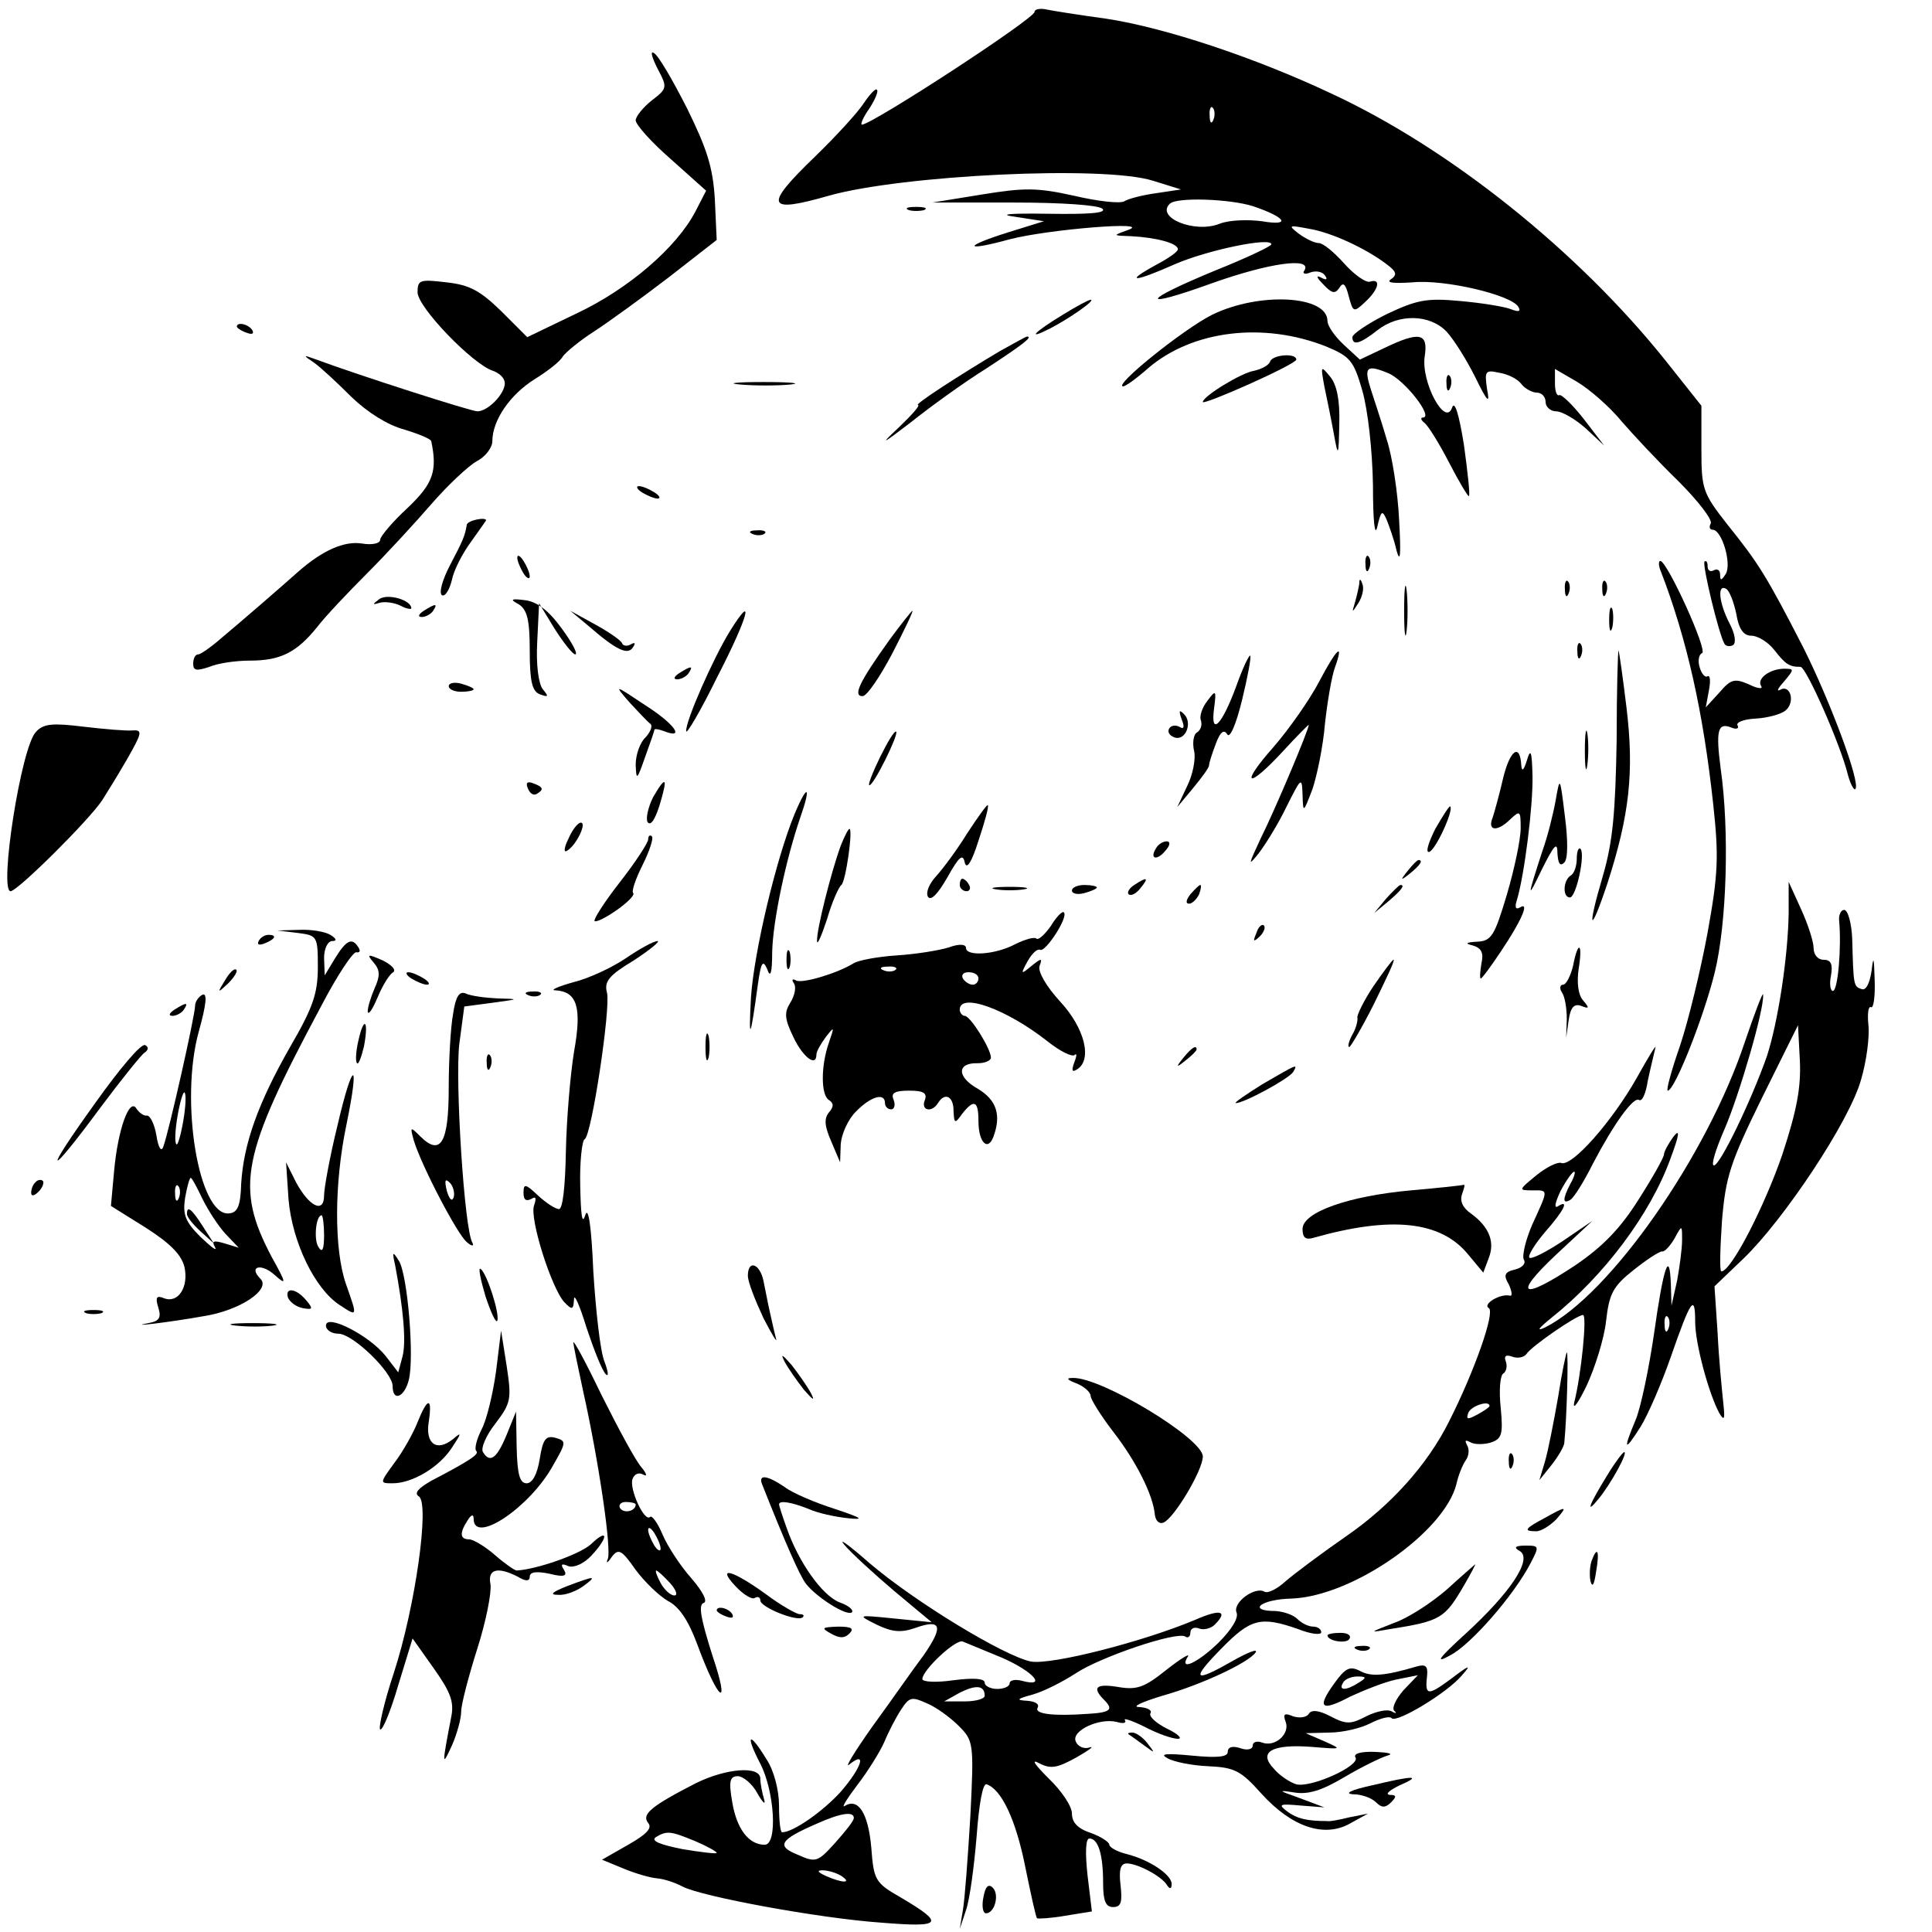<?xml version="1.0" standalone="no"?>
<!DOCTYPE svg PUBLIC "-//W3C//DTD SVG 20010904//EN"
 "http://www.w3.org/TR/2001/REC-SVG-20010904/DTD/svg10.dtd">
<svg version="1.0" xmlns="http://www.w3.org/2000/svg"
 width="310pt" height="310pt" viewBox="0 0 310 310"
 preserveAspectRatio="xMidYMid meet">

<g transform="translate(0,310) scale(0.1,-0.1)"
fill="#000000" stroke="none">
<path d="M1660 3081 c0 -11 -261 -181 -277 -181 -3 0 2 12 12 26 9 14 15 28
12 30 -2 3 -12 -8 -22 -23 -10 -15 -45 -53 -77 -84 -83 -80 -79 -92 22 -63
117 33 441 49 520 24 l45 -14 -40 -6 c-22 -3 -45 -9 -51 -13 -7 -4 -43 0 -81
9 -59 13 -79 13 -147 2 l-80 -13 132 0 c74 0 135 -4 141 -10 7 -7 -22 -9 -87
-8 -64 1 -82 -1 -52 -5 l45 -7 -58 -18 c-73 -23 -70 -31 3 -11 61 16 232 30
190 15 -25 -9 -25 -9 5 -10 39 -2 75 -11 75 -21 0 -4 -16 -15 -35 -25 -53 -29
-35 -28 30 1 53 23 155 44 155 32 0 -3 -40 -22 -90 -42 -121 -50 -123 -63 -4
-20 90 32 160 42 147 20 -4 -5 1 -7 10 -3 9 3 19 1 23 -5 5 -7 2 -8 -7 -3 -8
4 -6 -1 4 -11 14 -15 19 -16 26 -6 6 10 10 7 15 -13 7 -26 8 -27 26 -10 22 20
27 39 8 33 -6 -2 -25 11 -41 29 -16 18 -34 33 -41 33 -7 0 -21 7 -32 15 -18
14 -16 14 16 8 37 -6 92 -32 125 -57 16 -12 17 -17 7 -24 -9 -6 5 -7 35 -5 51
5 157 -20 169 -39 5 -8 1 -9 -12 -4 -10 4 -47 10 -81 13 -54 5 -69 2 -118 -21
-30 -15 -55 -32 -55 -37 0 -14 12 -11 40 11 34 27 84 26 111 -2 12 -13 32 -45
46 -73 20 -41 24 -44 19 -19 -4 28 -3 31 19 26 14 -2 30 -10 36 -18 6 -8 18
-14 25 -14 8 0 14 -7 14 -15 0 -8 8 -15 17 -15 9 0 30 -12 47 -27 l30 -28 -33
43 c-18 23 -36 40 -39 38 -4 -2 -7 6 -7 19 l0 23 36 -21 c20 -12 52 -40 70
-62 19 -22 60 -66 92 -97 32 -32 55 -62 52 -68 -3 -5 -2 -10 3 -10 15 0 31
-55 21 -71 -7 -11 -9 -11 -9 -1 0 7 -4 10 -10 7 -5 -3 -10 -1 -10 6 0 7 -2 10
-5 8 -4 -5 23 -117 32 -132 2 -4 9 -5 14 -2 5 4 3 18 -6 35 -17 33 -20 64 -5
55 5 -3 12 -21 16 -40 4 -25 12 -35 24 -35 10 0 27 -10 37 -23 18 -23 24 -27
42 -27 9 0 64 -124 76 -173 4 -15 10 -26 12 -23 9 9 -40 140 -83 226 -60 117
-73 137 -122 198 -40 51 -42 57 -42 122 l0 69 -58 73 c-140 175 -346 340 -536
428 -123 58 -268 106 -361 120 -44 6 -88 13 -97 15 -10 2 -18 0 -18 -4z m287
-173 c-3 -8 -6 -5 -6 6 -1 11 2 17 5 13 3 -3 4 -12 1 -19z m64 -139 c53 -18
61 -32 14 -24 -23 3 -53 2 -68 -4 -40 -16 -103 10 -80 32 10 11 97 8 134 -4z"/>
<path d="M1055 2990 c16 -30 16 -32 -9 -51 -14 -11 -26 -26 -26 -32 0 -7 25
-35 56 -62 l57 -51 -17 -33 c-30 -58 -108 -125 -191 -164 l-79 -38 -42 42
c-34 33 -51 42 -88 46 -42 5 -46 4 -46 -16 0 -24 89 -116 121 -126 11 -4 19
-12 19 -20 0 -17 -27 -45 -44 -45 -10 0 -188 57 -261 84 -19 7 -19 6 -1 -6 10
-7 37 -32 60 -55 26 -25 58 -45 84 -52 23 -7 43 -15 44 -19 10 -48 3 -68 -38
-107 -24 -22 -44 -46 -44 -51 0 -6 -13 -9 -30 -6 -28 4 -62 -11 -100 -44 -28
-25 -95 -83 -125 -108 -16 -14 -33 -26 -37 -26 -5 0 -8 -7 -8 -15 0 -11 5 -12
26 -5 14 6 43 10 65 10 49 0 75 13 108 54 13 17 50 56 80 86 31 31 77 81 103
111 26 30 59 61 73 69 14 7 25 22 25 32 0 34 29 75 67 99 21 13 42 29 46 37 5
7 28 26 50 40 23 15 77 54 120 87 l77 60 -3 65 c-3 52 -13 82 -45 147 -23 45
-46 85 -53 88 -6 4 -3 -7 6 -25z"/>
<path d="M1458 2763 c6 -2 18 -2 25 0 6 3 1 5 -13 5 -14 0 -19 -2 -12 -5z"/>
<path d="M1707 2596 c-48 -29 -61 -43 -22 -23 31 16 74 46 65 46 -3 0 -22 -10
-43 -23z"/>
<path d="M1945 2595 c-46 -23 -159 -114 -143 -115 4 0 22 13 40 29 71 61 185
75 286 35 38 -16 44 -22 58 -71 9 -32 16 -95 17 -151 0 -59 3 -85 7 -67 6 26
8 27 15 11 4 -10 12 -32 16 -50 6 -21 7 -5 4 49 -2 44 -11 103 -20 130 -8 28
-20 63 -25 79 -12 37 -8 42 28 27 26 -11 73 -71 55 -71 -4 0 -3 -4 2 -8 6 -4
24 -33 40 -64 16 -31 31 -56 32 -54 2 2 -2 38 -8 82 -8 50 -15 72 -19 60 -11
-32 -50 41 -44 82 6 38 -8 41 -66 13 l-38 -18 -26 24 c-14 13 -26 30 -26 38 0
41 -109 47 -185 10z"/>
<path d="M380 2576 c0 -2 7 -7 16 -10 8 -3 12 -2 9 4 -6 10 -25 14 -25 6z"/>
<path d="M1605 2537 c-64 -38 -140 -87 -132 -87 4 0 -10 -16 -31 -36 -31 -29
-28 -28 19 8 30 24 85 64 122 87 58 38 75 51 65 51 -2 0 -21 -11 -43 -23z"/>
<path d="M2038 2520 c-2 -6 -13 -12 -26 -15 -20 -3 -82 -41 -82 -50 0 -6 149
60 150 68 0 11 -38 8 -42 -3z"/>
<path d="M2125 2480 c4 -19 11 -53 15 -75 7 -39 8 -39 9 16 1 37 -4 62 -15 75
-15 18 -15 17 -9 -16z"/>
<path d="M2321 2484 c0 -11 3 -14 6 -6 3 7 2 16 -1 19 -3 4 -6 -2 -5 -13z"/>
<path d="M1188 2483 c23 -2 59 -2 80 0 20 2 1 4 -43 4 -44 0 -61 -2 -37 -4z"/>
<path d="M1030 2310 c8 -5 20 -10 25 -10 6 0 3 5 -5 10 -8 5 -19 10 -25 10 -5
0 -3 -5 5 -10z"/>
<path d="M749 2258 c-3 -18 -6 -25 -27 -65 -12 -23 -18 -44 -13 -48 5 -3 12 8
16 24 3 16 17 43 31 62 13 18 24 34 24 34 0 6 -30 0 -31 -7z"/>
<path d="M1208 2243 c7 -3 16 -2 19 1 4 3 -2 6 -13 5 -11 0 -14 -3 -6 -6z"/>
<path d="M830 2205 c0 -5 5 -17 10 -25 5 -8 10 -10 10 -5 0 6 -5 17 -10 25 -5
8 -10 11 -10 5z"/>
<path d="M2191 2194 c0 -11 3 -14 6 -6 3 7 2 16 -1 19 -3 4 -6 -2 -5 -13z"/>
<path d="M2665 2183 c42 -109 68 -226 84 -374 9 -83 8 -111 -9 -205 -11 -60
-31 -142 -44 -181 -14 -40 -23 -73 -20 -73 11 0 57 116 75 188 20 80 24 230
10 328 -8 61 -5 75 16 67 9 -4 14 -2 11 3 -3 5 10 10 29 11 19 1 41 7 48 13
16 13 8 43 -9 33 -6 -3 -3 3 7 14 16 19 16 20 0 20 -23 0 -45 -16 -37 -28 3
-5 -6 -4 -20 3 -23 10 -29 8 -47 -13 l-22 -24 5 27 c3 15 2 25 -2 23 -4 -3
-10 4 -13 15 -3 10 -1 20 4 22 10 3 -56 148 -67 148 -3 0 -3 -8 1 -17z"/>
<path d="M2253 2120 c0 -36 2 -50 4 -32 2 17 2 47 0 65 -2 17 -4 3 -4 -33z"/>
<path d="M2181 2163 c-1 -6 -4 -20 -7 -30 -5 -17 -5 -17 6 0 6 10 9 23 6 30
-3 9 -5 9 -5 0z"/>
<path d="M2511 2154 c0 -11 3 -14 6 -6 3 7 2 16 -1 19 -3 4 -6 -2 -5 -13z"/>
<path d="M2571 2154 c0 -11 3 -14 6 -6 3 7 2 16 -1 19 -3 4 -6 -2 -5 -13z"/>
<path d="M609 2139 c-12 -9 -12 -10 1 -6 8 2 23 0 33 -5 9 -5 17 -6 17 -4 0
13 -37 24 -51 15z"/>
<path d="M833 2130 c13 -9 17 -25 17 -74 0 -50 4 -65 16 -70 14 -5 15 -4 5 8
-7 9 -11 39 -9 76 l3 62 25 -41 c14 -22 29 -41 33 -41 5 0 -5 19 -22 42 -21
29 -40 43 -59 45 -23 3 -24 1 -9 -7z"/>
<path d="M680 2120 c-9 -6 -10 -10 -3 -10 6 0 15 5 18 10 8 12 4 12 -15 0z"/>
<path d="M2582 2105 c0 -16 2 -22 5 -12 2 9 2 23 0 30 -3 6 -5 -1 -5 -18z"/>
<path d="M945 2095 c45 -39 63 -47 71 -33 4 6 3 8 -4 4 -5 -3 -12 -3 -14 2 -1
4 -21 18 -43 30 l-40 22 30 -25z"/>
<path d="M1171 2087 c-27 -44 -71 -144 -70 -160 0 -7 23 32 50 87 50 97 61
139 20 73z"/>
<path d="M1427 2073 c-48 -67 -59 -90 -43 -90 7 0 28 31 48 69 19 37 34 68 32
68 -1 0 -18 -21 -37 -47z"/>
<path d="M2531 2054 c0 -11 3 -14 6 -6 3 7 2 16 -1 19 -3 4 -6 -2 -5 -13z"/>
<path d="M2117 2007 c-15 -29 -48 -76 -73 -105 -56 -63 -43 -70 15 -7 22 24
41 43 41 42 0 -8 -54 -136 -77 -182 -20 -43 -21 -46 -4 -25 11 14 32 48 45 75
24 48 25 49 26 20 1 -30 1 -30 16 9 7 21 17 68 20 105 4 36 11 77 16 90 15 42
3 31 -25 -22z"/>
<path d="M2594 1912 c-2 -115 -6 -162 -22 -217 -26 -88 -21 -97 7 -13 36 111
43 180 31 281 -6 50 -12 92 -13 93 -1 1 -3 -64 -3 -144z"/>
<path d="M1984 2000 c-23 -63 -42 -83 -36 -37 4 30 3 31 -11 12 -8 -10 -13
-25 -10 -31 2 -7 0 -15 -6 -19 -6 -3 -8 -17 -5 -30 3 -12 -2 -38 -11 -56 l-16
-34 25 30 c14 17 26 33 26 37 0 4 5 19 11 35 7 19 13 23 18 15 4 -8 14 14 24
55 9 37 15 69 13 71 -2 1 -12 -20 -22 -48z"/>
<path d="M1090 2020 c-9 -6 -10 -10 -3 -10 6 0 15 5 18 10 8 12 4 12 -15 0z"/>
<path d="M720 1999 c0 -5 9 -9 20 -9 11 0 20 2 20 4 0 2 -9 6 -20 9 -11 3 -20
1 -20 -4z"/>
<path d="M1010 1973 c14 -15 29 -31 33 -34 5 -3 1 -13 -7 -22 -9 -8 -16 -28
-16 -44 1 -26 2 -25 15 12 8 22 15 42 15 44 0 2 7 1 15 -2 35 -14 18 11 -29
41 -51 34 -51 34 -26 5z"/>
<path d="M1896 1946 c5 -13 4 -17 -4 -12 -6 3 -13 2 -16 -3 -3 -5 0 -11 8 -14
18 -7 30 23 16 37 -8 8 -9 6 -4 -8z"/>
<path d="M58 1926 c-24 -23 -60 -256 -41 -256 11 0 125 113 147 146 7 11 25
40 40 66 24 42 25 47 9 46 -10 -1 -45 2 -79 6 -49 6 -64 5 -76 -8z"/>
<path d="M2543 1895 c0 -27 2 -38 4 -22 2 15 2 37 0 50 -2 12 -4 0 -4 -28z"/>
<path d="M1412 1885 c-12 -25 -20 -45 -17 -45 7 0 47 81 43 86 -3 2 -14 -17
-26 -41z"/>
<path d="M2412 1852 c-6 -26 -14 -55 -17 -64 -9 -22 8 -23 29 -2 15 14 16 13
16 -15 0 -18 -10 -65 -22 -106 -20 -67 -25 -75 -48 -76 -18 -1 -20 -3 -7 -6
14 -4 18 -12 14 -29 -2 -13 -3 -24 -1 -24 2 0 16 19 32 43 33 49 47 81 31 71
-7 -4 -9 0 -5 12 12 40 26 151 25 199 -1 40 -3 45 -9 25 -5 -16 -8 -19 -9 -8
-2 36 -18 25 -29 -20z"/>
<path d="M847 1835 c3 -8 9 -12 14 -9 12 7 11 11 -5 17 -10 4 -13 1 -9 -8z"/>
<path d="M1048 1821 c-8 -16 -12 -34 -9 -40 5 -7 12 4 19 26 14 46 11 50 -10
14z"/>
<path d="M2496 1815 c-4 -22 -13 -58 -21 -80 -25 -77 -25 -80 -1 -30 20 40 25
45 25 26 1 -16 4 -22 11 -15 6 6 6 35 1 74 -8 65 -8 65 -15 25z"/>
<path d="M1275 1794 c-30 -73 -65 -221 -70 -294 -4 -74 -1 -68 11 20 5 36 8
41 15 25 5 -15 8 -7 8 27 1 50 22 149 45 216 18 51 12 56 -9 6z"/>
<path d="M1552 1763 c-16 -26 -39 -57 -50 -69 -11 -12 -17 -26 -13 -33 5 -7
16 5 31 31 19 34 25 39 28 24 3 -12 11 0 22 35 10 30 17 55 15 57 -1 2 -16
-19 -33 -45z"/>
<path d="M2303 1770 c-11 -22 -16 -38 -10 -37 10 2 40 67 34 73 -1 2 -12 -15
-24 -36z"/>
<path d="M912 1754 c-7 -14 -8 -23 -2 -19 15 9 32 45 22 45 -5 0 -14 -12 -20
-26z"/>
<path d="M1349 1743 c-15 -41 -39 -135 -38 -153 0 -8 7 8 16 35 8 28 19 52 23
55 7 5 19 90 13 90 -2 0 -8 -12 -14 -27z"/>
<path d="M1040 1753 c0 -5 -20 -36 -45 -68 -25 -32 -43 -60 -41 -63 3 -2 19 6
36 18 17 12 29 24 26 27 -3 3 4 23 15 45 11 22 18 43 15 46 -3 3 -6 1 -6 -5z"/>
<path d="M1855 1739 c-11 -17 1 -21 15 -4 8 9 8 15 2 15 -6 0 -14 -5 -17 -11z"/>
<path d="M2530 1722 c0 -11 -4 -24 -10 -27 -12 -8 -13 -35 -1 -35 10 0 25 69
17 78 -3 3 -6 -4 -6 -16z"/>
<path d="M2259 1703 c-13 -16 -12 -17 4 -4 16 13 21 21 13 21 -2 0 -10 -8 -17
-17z"/>
<path d="M1540 1680 c0 -5 5 -10 11 -10 5 0 7 5 4 10 -3 6 -8 10 -11 10 -2 0
-4 -4 -4 -10z"/>
<path d="M1820 1680 c-8 -5 -12 -12 -9 -15 4 -3 12 1 19 10 14 17 11 19 -10 5z"/>
<path d="M1598 1673 c12 -2 32 -2 45 0 12 2 2 4 -23 4 -25 0 -35 -2 -22 -4z"/>
<path d="M1720 1671 c0 -5 9 -7 20 -4 11 3 20 7 20 9 0 2 -9 4 -20 4 -11 0
-20 -4 -20 -9z"/>
<path d="M1910 1665 c-7 -9 -8 -15 -2 -15 5 0 12 7 16 15 3 8 4 15 2 15 -2 0
-9 -7 -16 -15z"/>
<path d="M2224 1658 l-19 -23 23 19 c21 18 27 26 19 26 -2 0 -12 -10 -23 -22z"/>
<path d="M2870 1635 c-1 -70 -17 -175 -35 -230 -25 -71 -75 -175 -85 -175 -5
0 3 26 17 58 23 53 64 192 62 216 0 6 -13 -28 -29 -75 -61 -184 -217 -407
-321 -459 -15 -7 -10 -1 11 16 84 67 158 166 190 254 15 40 16 50 5 36 -8 -11
-15 -24 -15 -28 0 -5 -18 -37 -41 -73 -29 -46 -57 -75 -101 -105 -86 -57 -102
-50 -32 16 l59 55 -47 -32 c-27 -18 -51 -30 -54 -27 -3 3 9 22 25 41 31 35 40
54 20 41 -6 -3 -3 8 5 25 9 17 19 31 22 31 2 0 0 -9 -6 -19 -13 -25 -13 -34 0
-26 6 4 22 30 36 58 33 63 65 108 74 102 5 -3 11 11 14 31 4 19 10 43 12 52 3
9 -10 -12 -30 -48 -39 -69 -104 -143 -121 -136 -6 2 -24 -7 -40 -20 -28 -23
-29 -24 -7 -24 27 0 27 3 1 -54 -11 -25 -17 -51 -14 -57 4 -6 -2 -13 -14 -16
-17 -4 -19 -9 -10 -24 5 -11 6 -19 2 -18 -16 4 -45 -14 -34 -20 10 -7 -23
-101 -64 -182 -35 -70 -94 -135 -165 -184 -39 -27 -83 -60 -97 -72 -14 -13
-29 -20 -34 -17 -15 9 -51 -17 -45 -33 4 -9 -8 -28 -29 -49 -34 -33 -64 -46
-49 -22 4 6 -11 -3 -34 -21 -35 -28 -47 -33 -77 -28 -36 6 -44 0 -23 -21 15
-15 10 -20 -27 -22 -56 -4 -86 0 -80 10 3 6 -4 10 -17 11 -18 1 -17 3 9 10 18
5 49 21 69 34 39 26 162 68 176 59 4 -3 8 0 8 6 0 7 6 10 14 7 7 -3 19 0 25 6
22 22 10 26 -31 8 -83 -35 -231 -73 -264 -67 -43 9 -185 95 -259 158 -33 29
-51 42 -40 29 11 -13 47 -46 80 -74 l60 -50 -60 6 c-60 6 -60 6 -28 -10 25
-12 39 -13 62 -5 42 15 45 2 13 -44 -16 -21 -52 -73 -82 -114 -29 -41 -46 -69
-37 -61 29 23 19 -6 -14 -44 -28 -31 -76 -65 -94 -65 -3 0 -5 19 -5 43 0 24
-8 56 -20 74 -28 46 -35 41 -10 -7 23 -45 28 -130 7 -130 -26 0 -45 26 -52 68
-6 34 -4 42 9 42 8 0 23 -12 31 -27 9 -16 14 -20 11 -10 -3 10 -6 25 -6 33 0
21 -54 17 -103 -7 -72 -37 -88 -50 -77 -64 7 -8 -2 -18 -32 -35 l-42 -24 34
-14 c19 -8 43 -15 55 -16 11 -1 29 -7 40 -13 30 -16 219 -51 319 -58 98 -8
103 -2 32 40 -42 24 -44 28 -48 81 -5 55 -21 80 -43 66 -5 -3 4 12 20 33 17
22 37 54 44 70 7 17 19 40 27 52 13 20 17 21 41 10 15 -6 38 -23 51 -36 24
-24 25 -27 19 -145 -4 -67 -9 -134 -12 -151 l-5 -30 10 30 c6 17 13 70 17 118
4 54 10 86 16 84 24 -8 47 -57 62 -132 9 -44 17 -81 19 -83 2 -1 22 0 45 4
l43 7 -7 58 c-4 37 -3 59 3 59 14 0 22 -25 22 -71 0 -29 4 -39 16 -39 13 0 15
8 12 35 -3 25 0 35 10 35 17 0 55 -20 64 -34 5 -8 8 -7 8 1 0 15 -36 39 -72
48 -16 4 -28 11 -28 15 0 4 -13 13 -30 19 -21 7 -30 17 -30 31 0 12 -17 37
-38 57 -22 22 -28 31 -15 24 19 -10 29 -8 60 9 21 12 30 19 21 16 -9 -3 -19 2
-22 10 -7 17 38 38 66 31 10 -3 16 -2 13 3 -3 4 12 -1 32 -11 21 -11 44 -19
53 -19 8 0 0 8 -17 16 -18 9 -30 20 -27 25 3 5 -5 9 -18 10 -13 0 4 8 37 18
64 18 140 54 150 70 3 6 -14 -1 -37 -14 -63 -36 -68 -31 -18 20 47 48 63 52
123 31 20 -8 37 -10 37 -5 0 5 -6 9 -13 9 -7 0 -18 5 -25 12 -7 7 -22 12 -35
13 -47 0 -24 19 26 20 98 4 245 107 264 184 3 14 10 31 15 38 5 7 6 18 2 24
-4 8 -3 9 5 5 6 -4 21 -4 32 -1 19 6 21 13 17 56 -3 27 -1 52 4 55 5 3 7 12 4
20 -3 8 0 11 11 7 8 -3 18 -1 22 4 7 12 81 63 91 63 7 0 -3 -97 -14 -140 -3
-14 6 -2 20 27 13 28 28 75 31 103 5 44 11 56 44 82 20 16 41 30 46 30 4 -1
13 9 20 21 12 22 12 22 12 -3 0 -14 -4 -43 -8 -65 l-9 -40 -1 34 c-2 58 -12
28 -27 -79 -8 -55 -21 -117 -29 -137 -21 -50 -19 -54 7 -13 12 19 34 70 49
113 32 92 39 102 39 56 0 -35 22 -116 39 -147 8 -13 9 -9 6 18 -2 19 -7 69 -9
111 l-5 75 47 45 c65 63 169 219 188 286 9 30 14 70 12 88 -2 19 0 31 4 29 4
-3 7 16 6 43 -1 37 -2 41 -5 15 -3 -20 -9 -32 -16 -29 -13 4 -13 6 -15 80 -1
26 -7 47 -13 47 -5 0 -9 -8 -8 -17 4 -43 -2 -113 -10 -113 -4 0 -6 11 -3 25 3
18 0 25 -12 25 -9 0 -16 8 -16 19 0 10 -9 38 -20 62 l-20 44 0 -50z m-10 -387
c-28 -82 -82 -188 -98 -188 -3 0 -2 36 1 81 6 71 13 93 64 197 l58 117 3 -57
c2 -43 -5 -80 -28 -150z m-183 -280 c-3 -8 -6 -5 -6 6 -1 11 2 17 5 13 3 -3 4
-12 1 -19z m-287 -124 c0 -2 -9 -8 -20 -14 -15 -8 -18 -8 -14 3 4 11 34 21 34
11z m-782 -404 c50 -22 73 -48 32 -37 -11 3 -20 1 -20 -4 0 -5 -9 -9 -20 -9
-11 0 -20 5 -20 10 0 7 -18 8 -50 4 -27 -4 -50 -3 -50 2 0 14 54 65 65 60 5
-2 34 -14 63 -26z m-28 -61 c0 -5 -15 -9 -32 -9 l-33 0 25 14 c26 13 40 12 40
-5z m-210 -196 c0 -5 -14 -22 -30 -40 -28 -31 -31 -32 -60 -19 -35 14 -29 24
31 50 38 17 59 20 59 9z m-255 -37 c19 -8 35 -17 35 -19 0 -2 -25 1 -55 6 -35
7 -51 13 -43 19 18 11 24 10 63 -6z m235 -56 c18 -12 2 -12 -25 0 -13 6 -15 9
-5 9 8 0 22 -4 30 -9z"/>
<path d="M1686 1614 c-10 -14 -20 -23 -23 -20 -3 3 -18 -1 -34 -9 -32 -17 -79
-20 -79 -6 0 6 -11 7 -27 1 -16 -5 -53 -11 -84 -13 -31 -2 -63 -8 -70 -13 -26
-16 -83 -33 -92 -27 -6 3 -7 1 -3 -5 4 -6 1 -20 -6 -31 -10 -16 -9 -26 5 -55
15 -32 37 -49 37 -28 0 5 7 17 15 28 14 18 14 17 5 -9 -13 -37 -13 -84 0 -92
8 -5 8 -11 0 -20 -8 -10 -7 -22 4 -47 l14 -33 1 29 c1 15 11 39 24 52 23 24
47 32 47 14 0 -5 4 -10 10 -10 5 0 7 7 4 15 -5 11 1 15 25 15 23 0 29 -4 25
-15 -7 -17 11 -21 21 -5 11 18 25 11 25 -12 1 -21 2 -22 14 -5 19 24 26 21 26
-12 0 -34 15 -49 24 -25 13 35 5 59 -25 77 -34 19 -34 42 0 41 11 0 21 4 21 9
0 14 -33 67 -42 67 -4 0 -8 5 -8 10 0 28 75 1 141 -51 20 -16 39 -25 43 -22 4
4 4 -1 0 -11 -5 -14 -4 -17 4 -12 25 15 13 66 -27 109 -22 24 -36 48 -33 57 5
13 3 13 -13 0 -17 -14 -18 -14 -6 8 7 12 15 20 20 18 8 -5 46 53 38 60 -2 3
-12 -7 -21 -22z m-249 -70 c-3 -3 -12 -4 -19 -1 -8 3 -5 6 6 6 11 1 17 -2 13
-5z m133 -14 c0 -5 -4 -10 -9 -10 -6 0 -13 5 -16 10 -3 6 1 10 9 10 9 0 16 -4
16 -10z"/>
<path d="M2016 1603 c-6 -14 -5 -15 5 -6 7 7 10 15 7 18 -3 3 -9 -2 -12 -12z"/>
<path d="M478 1603 c31 -4 32 -5 32 -55 0 -42 -8 -65 -44 -127 -52 -91 -75
-156 -79 -220 -1 -37 -6 -47 -20 -48 -48 -4 -79 180 -48 292 12 43 14 62 6 59
-6 -3 -12 -11 -12 -18 0 -15 -42 -202 -51 -226 -3 -9 -8 -2 -11 18 -3 18 -10
32 -15 32 -5 -1 -12 4 -17 11 -11 19 -30 -33 -36 -101 l-5 -55 56 -35 c39 -25
57 -43 62 -63 7 -32 -10 -59 -33 -50 -12 5 -14 1 -9 -15 5 -16 2 -22 -16 -25
-37 -7 32 1 88 11 59 9 109 43 92 60 -20 20 1 26 23 6 19 -17 19 -14 -5 29
-59 112 -49 163 79 402 26 50 52 89 57 87 5 -1 7 2 3 8 -10 16 -19 12 -37 -17
l-17 -28 -1 28 c0 15 6 27 13 27 8 0 7 4 -3 10 -8 5 -31 9 -50 8 l-35 -1 33
-4z m-184 -302 c-4 -23 -9 -40 -11 -37 -3 3 -2 23 2 46 4 23 9 39 11 37 3 -2
2 -23 -2 -46z m31 -125 c9 -18 25 -43 37 -56 l21 -22 -23 7 c-17 5 -21 4 -15
-6 4 -8 -6 0 -23 16 -25 25 -29 36 -25 63 3 17 7 32 9 32 2 0 10 -15 19 -34z
m-38 2 c-3 -8 -6 -5 -6 6 -1 11 2 17 5 13 3 -3 4 -12 1 -19z"/>
<path d="M300 1152 c0 -5 10 -17 22 -28 l21 -19 -18 28 c-18 28 -25 33 -25 19z"/>
<path d="M415 1590 c-3 -6 1 -7 9 -4 18 7 21 14 7 14 -6 0 -13 -4 -16 -10z"/>
<path d="M1005 1563 c-22 -15 -60 -33 -85 -39 -25 -7 -38 -13 -29 -13 35 -2
43 -27 30 -99 -6 -37 -12 -109 -13 -159 -1 -56 -5 -93 -11 -93 -6 0 -21 10
-34 22 -20 19 -23 19 -23 4 0 -11 4 -14 12 -10 8 5 9 2 5 -10 -8 -20 28 -134
49 -156 12 -12 14 -12 15 5 0 11 9 -9 20 -45 12 -36 25 -69 31 -75 5 -5 4 4
-2 20 -7 17 -14 82 -18 145 -3 72 -8 106 -13 90 -5 -16 -7 0 -8 47 -1 39 3 73
7 75 11 4 42 210 36 235 -5 18 3 28 43 52 26 17 43 31 38 31 -6 0 -28 -12 -50
-27z"/>
<path d="M1262 1560 c0 -14 2 -19 5 -12 2 6 2 18 0 25 -3 6 -5 1 -5 -13z"/>
<path d="M2524 1550 c-4 -16 -11 -30 -16 -30 -5 0 -6 -6 -2 -12 5 -7 8 -26 8
-43 l-1 -30 4 28 c3 21 9 27 20 23 13 -5 14 -4 3 9 -8 9 -10 29 -7 50 7 43 -1
47 -9 5z"/>
<path d="M600 1555 c10 -12 10 -21 1 -41 -6 -14 -11 -30 -11 -37 1 -7 8 4 16
23 8 19 19 37 25 40 5 4 -3 12 -17 19 -25 11 -26 10 -14 -4z"/>
<path d="M2204 1518 c-16 -24 -27 -47 -26 -51 1 -4 -2 -17 -8 -27 -6 -11 -8
-20 -5 -20 2 0 21 32 40 70 19 39 34 70 31 70 -2 0 -16 -19 -32 -42z"/>
<path d="M361 1527 c-13 -21 -12 -21 5 -5 10 10 16 20 13 22 -3 3 -11 -5 -18
-17z"/>
<path d="M660 1530 c8 -5 20 -10 25 -10 6 0 3 5 -5 10 -8 5 -19 10 -25 10 -5
0 -3 -5 5 -10z"/>
<path d="M727 1473 c-4 -21 -7 -75 -7 -119 0 -88 -13 -110 -46 -77 -16 16 -16
15 -10 -7 12 -40 70 -151 85 -163 8 -7 12 -7 9 -1 -13 21 -28 260 -21 319 l8
60 45 6 c44 6 44 6 8 7 -20 1 -43 4 -51 8 -10 4 -16 -5 -20 -33z m1 -294 c-3
-8 -7 -3 -11 10 -4 17 -3 21 5 13 5 -5 8 -16 6 -23z"/>
<path d="M848 1503 c7 -3 16 -2 19 1 4 3 -2 6 -13 5 -11 0 -14 -3 -6 -6z"/>
<path d="M280 1480 c-9 -6 -10 -10 -3 -10 6 0 15 5 18 10 8 12 4 12 -15 0z"/>
<path d="M575 1430 c-4 -17 -5 -34 -2 -36 2 -3 7 10 11 27 8 42 0 50 -9 9z"/>
<path d="M1132 1420 c0 -19 2 -27 5 -17 2 9 2 25 0 35 -3 9 -5 1 -5 -18z"/>
<path d="M152 1329 c-85 -118 -77 -123 10 -5 33 44 65 84 70 87 6 4 7 9 1 12
-6 4 -42 -39 -81 -94z"/>
<path d="M1899 1403 c-13 -16 -12 -17 4 -4 9 7 17 15 17 17 0 8 -8 3 -21 -13z"/>
<path d="M781 1394 c0 -11 3 -14 6 -6 3 7 2 16 -1 19 -3 4 -6 -2 -5 -13z"/>
<path d="M2025 1360 c-27 -17 -46 -30 -42 -30 13 0 85 39 92 50 8 14 7 13 -50
-20z"/>
<path d="M541 1292 c-12 -49 -21 -99 -21 -110 0 -30 -24 -18 -45 21 l-16 32 4
-60 c6 -68 42 -143 82 -169 29 -19 29 -20 10 34 -19 55 -19 161 1 256 22 107
10 104 -15 -4z m-21 -174 c0 -23 -3 -29 -9 -19 -8 12 -4 51 5 51 2 0 4 -15 4
-32z"/>
<path d="M57 1203 c-4 -3 -7 -11 -7 -17 0 -6 5 -5 12 2 6 6 9 14 7 17 -3 3 -9
2 -12 -2z"/>
<path d="M2264 1190 c-100 -9 -174 -35 -174 -62 0 -14 5 -18 18 -14 124 35
203 27 247 -26 l25 -30 9 24 c10 26 0 50 -29 71 -13 9 -18 20 -14 31 3 9 5 15
3 15 -2 -1 -40 -5 -85 -9z"/>
<path d="M634 1070 c13 -69 18 -122 12 -146 l-7 -26 -20 26 c-26 33 -96 69
-96 49 0 -7 9 -13 20 -13 23 0 87 -62 87 -84 0 -26 19 -18 26 10 9 36 -2 169
-16 191 -10 16 -11 15 -6 -7z"/>
<path d="M779 1020 c9 -27 17 -44 19 -39 4 11 -17 77 -27 83 -4 3 0 -17 8 -44z"/>
<path d="M1200 1053 c0 -10 12 -40 25 -68 14 -27 23 -42 20 -32 -3 11 -7 30
-10 43 -3 13 -7 35 -10 49 -6 28 -25 34 -25 8z"/>
<path d="M462 1018 c3 -7 13 -15 24 -17 16 -3 17 -1 5 13 -16 19 -34 21 -29 4z"/>
<path d="M138 993 c6 -2 18 -2 25 0 6 3 1 5 -13 5 -14 0 -19 -2 -12 -5z"/>
<path d="M378 973 c18 -2 45 -2 60 0 15 2 0 4 -33 4 -33 0 -45 -2 -27 -4z"/>
<path d="M796 900 c-5 -36 -15 -78 -23 -93 -8 -16 -12 -31 -9 -35 6 -5 -9 -15
-72 -48 -21 -12 -28 -20 -20 -25 18 -11 -6 -179 -40 -283 -16 -48 -25 -89 -22
-91 4 -2 17 30 29 71 l23 75 34 -48 c27 -38 33 -54 28 -78 -15 -78 -15 -81 1
-46 8 18 15 43 15 55 0 11 12 57 26 101 14 44 23 90 21 103 -5 24 11 29 44 12
13 -8 19 -7 19 0 0 8 11 9 31 5 24 -6 30 -4 24 6 -6 9 -4 11 7 6 9 -3 25 4 37
17 28 30 27 45 -1 18 -18 -16 -86 -40 -119 -42 -3 0 -19 11 -35 25 -16 14 -35
25 -41 25 -15 0 -16 10 -3 30 6 10 10 11 10 3 0 -42 90 18 127 85 22 38 22 40
4 45 -15 4 -20 -2 -25 -34 -4 -25 -12 -39 -21 -39 -11 0 -15 14 -16 58 l-1 57
-15 -37 c-16 -39 -27 -46 -38 -28 -4 6 5 27 20 46 25 33 26 39 18 92 l-9 57
-8 -65z"/>
<path d="M920 946 c0 -4 7 -38 15 -75 26 -116 47 -260 40 -273 -3 -7 0 -6 6 3
11 15 16 13 39 -20 15 -20 38 -42 52 -50 18 -9 33 -32 47 -70 34 -92 54 -106
24 -17 -18 57 -23 81 -14 84 7 2 -1 18 -20 40 -17 19 -38 51 -46 70 -8 19 -17
31 -20 28 -9 -9 -34 46 -28 61 3 8 10 11 17 7 7 -4 6 1 -3 12 -9 10 -37 62
-63 114 -25 52 -46 91 -46 86z m100 -260 c0 -11 -19 -15 -25 -6 -3 5 1 10 9
10 9 0 16 -2 16 -4z m40 -71 c0 -5 -5 -3 -10 5 -5 8 -10 20 -10 25 0 6 5 3 10
-5 5 -8 10 -19 10 -25z m15 -55 c10 -11 13 -20 7 -20 -6 0 -16 9 -22 20 -6 11
-9 20 -7 20 2 0 12 -9 22 -20z"/>
<path d="M1259 915 c6 -11 20 -31 31 -45 15 -17 18 -19 11 -5 -6 11 -20 31
-31 45 -15 17 -18 19 -11 5z"/>
<path d="M2500 858 c-7 -40 -16 -86 -21 -103 l-9 -30 20 25 c11 14 20 30 20
35 4 39 7 145 4 145 -1 0 -8 -33 -14 -72z"/>
<path d="M1728 880 c12 -5 22 -14 22 -20 0 -5 16 -31 36 -57 38 -49 64 -102
67 -133 1 -10 7 -16 14 -13 17 7 63 84 63 106 0 29 -164 128 -209 126 -11 0
-9 -3 7 -9z"/>
<path d="M670 818 c-7 -18 -24 -48 -37 -65 -24 -33 -24 -33 -3 -33 32 0 75 26
95 57 16 24 16 26 2 14 -26 -21 -45 -8 -39 28 6 40 -2 39 -18 -1z"/>
<path d="M2421 754 c0 -11 3 -14 6 -6 3 7 2 16 -1 19 -3 4 -6 -2 -5 -13z"/>
<path d="M2579 733 c-29 -47 -36 -65 -14 -38 19 23 48 75 41 75 -2 0 -15 -17
-27 -37z"/>
<path d="M1223 718 c36 -91 60 -146 70 -159 17 -22 66 -53 74 -46 3 4 -6 11
-20 16 -28 11 -66 65 -85 120 -7 19 -12 36 -12 37 0 7 19 4 47 -7 15 -7 44
-13 63 -15 28 -3 24 0 -21 15 -31 10 -67 25 -80 35 -28 19 -43 21 -36 4z"/>
<path d="M2478 664 c-32 -17 -34 -21 -13 -21 8 0 22 9 32 19 19 22 17 22 -19
2z"/>
<path d="M2439 611 c20 -13 -15 -66 -87 -132 -45 -41 -50 -49 -25 -35 33 17
102 96 129 148 14 27 14 28 -8 28 -17 0 -20 -3 -9 -9z"/>
<path d="M2554 596 c-3 -8 -4 -23 -2 -33 3 -11 6 -6 9 15 6 34 2 42 -7 18z"/>
<path d="M2322 550 c-24 -21 -62 -46 -85 -54 -41 -16 -41 -16 -7 -10 82 13 88
17 119 70 11 19 19 34 18 34 -1 -1 -21 -18 -45 -40z"/>
<path d="M1180 555 c13 -14 27 -22 31 -19 5 3 9 1 9 -4 0 -11 60 -35 68 -27 3
3 1 5 -5 5 -5 0 -30 14 -54 32 -54 39 -80 46 -49 13z"/>
<path d="M910 555 c-25 -10 -29 -14 -14 -14 11 -1 29 6 40 14 23 17 19 17 -26
0z"/>
<path d="M1150 516 c0 -2 7 -7 16 -10 8 -3 12 -2 9 4 -6 10 -25 14 -25 6z"/>
<path d="M1333 479 c14 -8 22 -8 30 0 8 8 3 11 -18 11 -26 -1 -28 -2 -12 -11z"/>
<path d="M2130 476 c0 -9 30 -14 35 -6 4 6 -3 10 -14 10 -12 0 -21 -2 -21 -4z"/>
<path d="M2178 453 c7 -3 16 -2 19 1 4 3 -2 6 -13 5 -11 0 -14 -3 -6 -6z"/>
<path d="M2141 399 c-29 -40 -21 -46 26 -21 22 10 54 23 73 27 l35 7 -23 -24
c-12 -14 -19 -28 -15 -33 5 -4 3 -5 -4 -1 -7 4 -25 0 -41 -8 -25 -13 -32 -13
-57 0 -19 10 -31 11 -35 4 -4 -6 -15 -7 -25 -4 -14 6 -17 4 -12 -9 7 -19 -17
-41 -38 -33 -8 3 -15 1 -15 -5 0 -6 -9 -8 -20 -4 -12 4 -20 2 -20 -6 0 -8 -16
-10 -57 -6 -42 4 -53 3 -40 -4 10 -6 40 -12 66 -13 42 -2 52 -7 85 -44 49 -54
101 -71 142 -48 l29 16 -30 -6 c-16 -4 -32 -7 -35 -6 -33 0 -49 4 -64 15 -16
12 -13 13 20 10 l39 -3 -40 15 c-34 12 -35 13 -9 9 23 -4 45 3 82 25 27 16 58
31 68 34 11 3 2 5 -19 6 -24 1 -36 -3 -32 -9 8 -13 -71 -49 -95 -43 -10 3 -27
14 -36 25 -26 27 -3 40 61 35 49 -4 49 -4 20 9 l-30 13 38 1 c21 0 51 7 66 15
16 8 31 12 34 8 8 -8 88 40 112 68 17 19 13 18 -17 -5 -38 -28 -42 -27 -38 7
1 14 -3 17 -17 13 -51 -15 -73 -17 -91 -7 -16 8 -23 5 -41 -20z m39 1 c-20
-13 -33 -13 -25 0 3 6 14 10 23 10 15 0 15 -2 2 -10z"/>
<path d="M1811 317 c2 -1 13 -9 24 -17 19 -14 19 -14 6 3 -7 9 -18 17 -24 17
-6 0 -8 -1 -6 -3z"/>
<path d="M2200 235 c-32 -7 -44 -13 -29 -14 14 0 30 -6 37 -13 9 -9 15 -9 24
0 9 9 9 12 -2 12 -8 1 -1 7 15 15 37 16 26 17 -45 0z"/>
<path d="M1578 56 c-3 -14 -1 -26 4 -26 14 0 22 30 11 41 -7 7 -12 2 -15 -15z"/>
</g>
</svg>
